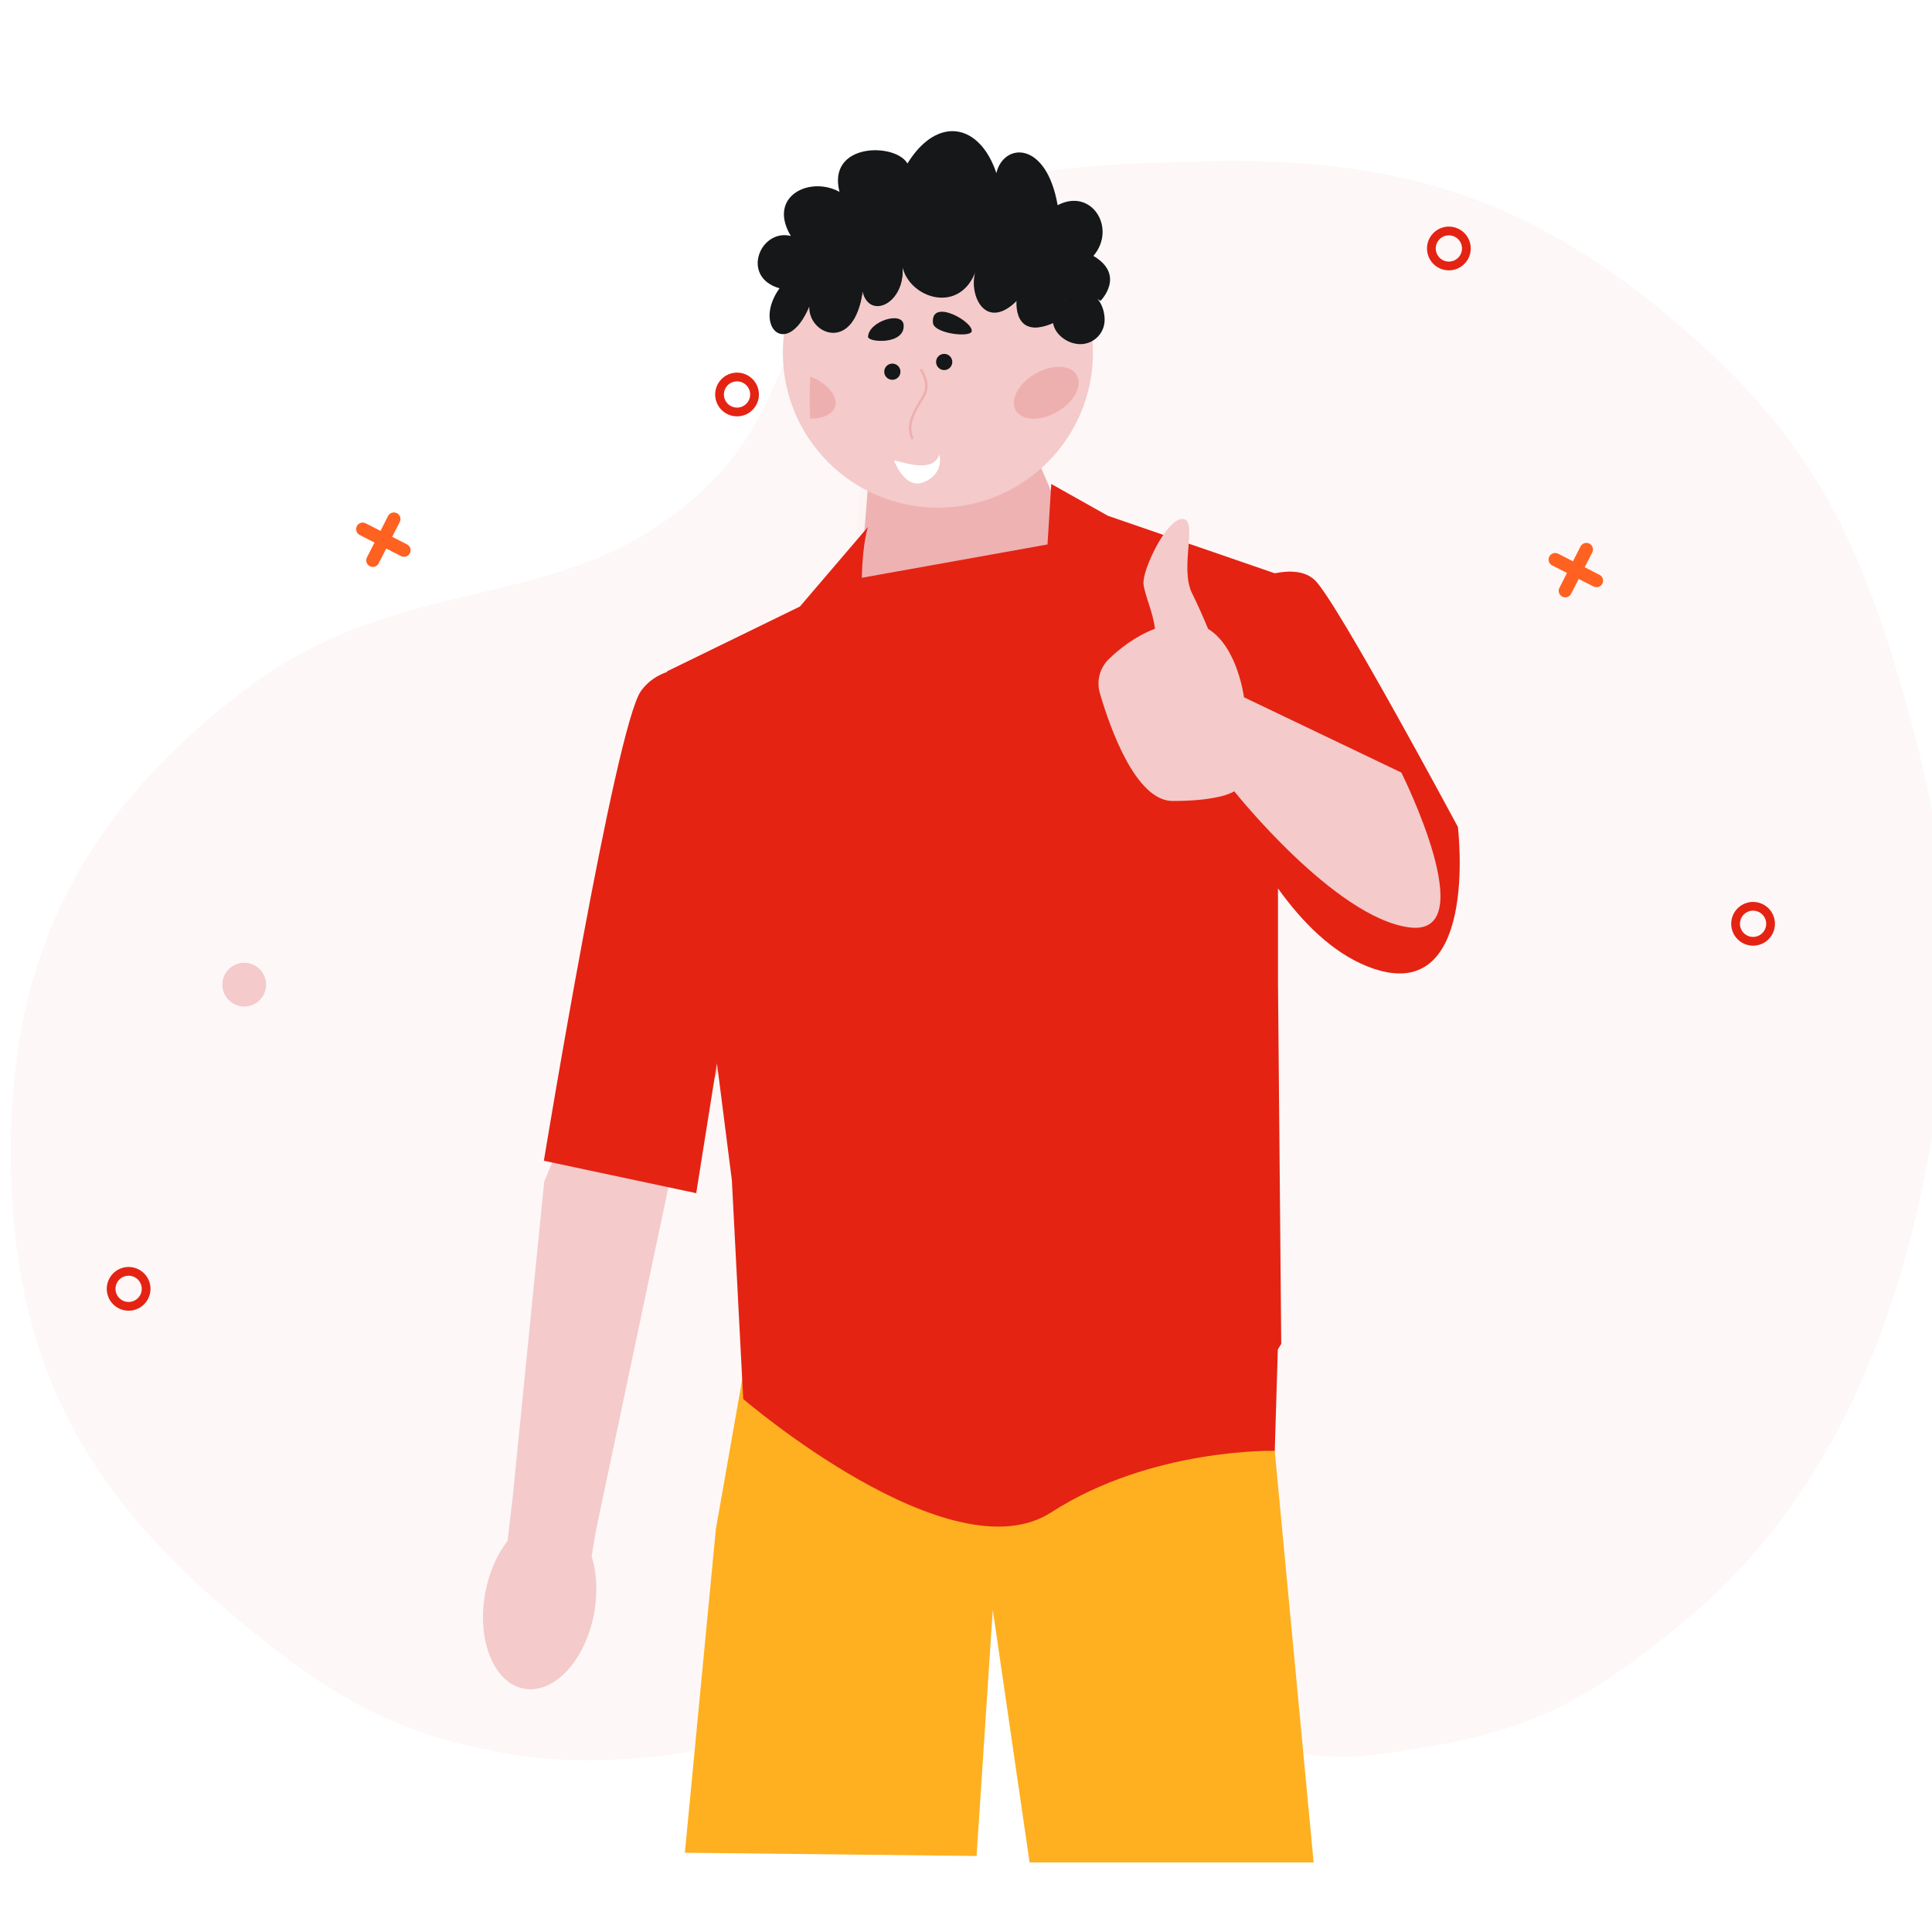 <svg width="180" height="180" viewBox="0 0 180 180" fill="none" xmlns="http://www.w3.org/2000/svg">
<rect x="0" y="0" width="180" height="180" fill="#333333" stroke="none"/>
<g clip-path="url(#clip0_978_57476)">
<rect width="180" height="180" fill="white"/>
<path d="M79.649 154.663C76.851 156.402 72.986 159.679 70.487 161.351C67.989 163.024 56.865 164.898 48.166 163.525C37.271 161.807 31.217 158.325 22.679 151.319C8.398 139.6 1.478 127.693 1.024 109.183C0.546 89.739 7.265 76.158 22.679 64.372C38.484 52.287 54.01 58.082 66.989 44.14C73.298 37.363 72.609 30.082 79.649 24.075C89.507 15.664 98.61 15.41 111.521 15.049L111.633 15.046C130.182 14.528 142.515 18.314 156.609 30.429C168.363 40.532 172.971 49.449 177.265 64.372C181.778 80.055 182.665 90.784 180 106C177.335 121.216 171.614 139.09 156.609 151.319C147.08 159.086 141.784 161.853 127.624 163.525C113.465 165.197 101.138 152.49 94.975 151.319C88.811 150.149 83.147 152.49 79.649 154.663Z" fill="#FDF7F7"/>
<circle cx="22.755" cy="91.736" r="2.038" transform="rotate(-17.976 22.755 91.736)" fill="#F4CACA"/>
<circle cx="77.171" cy="32.785" r="2.038" transform="rotate(-17.976 77.171 32.785)" fill="#F4CACA"/>
<circle cx="163.33" cy="86.068" r="1.63" transform="rotate(-17.976 163.33 86.068)" stroke="#E42313" stroke-width="0.815"/>
<circle cx="134.988" cy="23.149" r="1.63" transform="rotate(-17.976 134.988 23.149)" stroke="#E42313" stroke-width="0.815"/>
<circle cx="68.668" cy="36.753" r="1.63" transform="rotate(-17.976 68.668 36.753)" stroke="#E42313" stroke-width="0.815"/>
<circle cx="11.984" cy="120.078" r="1.63" transform="rotate(-17.976 11.984 120.078)" stroke="#E42313" stroke-width="0.815"/>
<path d="M144.891 52.134L148.742 54.098" stroke="#FF6121" stroke-width="1.223" stroke-linecap="round"/>
<path d="M147.799 51.19L145.834 55.042" stroke="#FF6121" stroke-width="1.223" stroke-linecap="round"/>
<path d="M33.791 49.3L37.642 51.264" stroke="#FF6121" stroke-width="1.223" stroke-linecap="round"/>
<path d="M36.699 48.356L34.734 52.208" stroke="#FF6121" stroke-width="1.223" stroke-linecap="round"/>
</g>
<path d="M118.766 135.099L118.763 135.171L122.39 173.522H95.925L92.495 149.968L90.985 172.918L63.807 172.616L66.694 142.485L69.149 128.519V128.516L69.517 126.414H118.044L118.108 127.175L118.766 135.099Z" fill="#FFB020"/>
<path d="M48.827 157.331C51.63 157.842 54.553 154.685 55.355 150.281C55.706 148.353 55.593 146.505 55.12 144.994L55.549 142.455L62.761 108.299C62.761 108.299 76.042 81.733 76.042 77.121C76.042 72.509 72.2 70.248 72.2 70.248L67.002 70.296L50.701 110.11L47.765 139.531L47.29 143.568C46.314 144.815 45.556 146.503 45.205 148.431C44.403 152.836 46.024 156.82 48.827 157.331Z" fill="#F4CACA"/>
<path d="M101.403 53.79L96.571 42.617L80.868 45.335L79.811 58.48L101.403 53.79Z" fill="#EEAFAF"/>
<path opacity="0.1" d="M101.707 53.693L96.639 42.633L80.168 45.323L79.06 58.335L101.707 53.693Z" fill="#F4CACA"/>
<path d="M135.827 77.042C135.827 77.042 124.655 56.206 122.541 54.092C121.6 53.151 120.121 53.138 118.768 53.412L103.215 48.053L97.943 45.091L97.595 50.726L80.288 53.833C80.384 50.396 80.869 49.089 80.869 49.089L74.527 56.508L62.146 62.547L62.153 62.602C61.245 62.919 60.383 63.462 59.73 64.359C57.315 67.681 50.671 108.145 50.671 108.145L64.864 111.165L66.796 99.044L68.186 109.957L69.243 130.34C69.243 130.34 88.569 146.949 97.93 140.909C107.291 134.87 118.766 135.172 118.766 135.172L119.052 125.724C119.256 125.398 119.37 125.207 119.37 125.207L119.068 91.692V82.775C121.369 85.98 124.145 88.736 127.372 90.027C137.941 94.254 135.827 77.042 135.827 77.042V77.042Z" fill="#E42313"/>
<path d="M87.381 47.301C95.36 47.301 101.827 40.833 101.827 32.855C101.827 24.877 95.36 18.409 87.381 18.409C79.403 18.409 72.936 24.877 72.936 32.855C72.936 40.833 79.403 47.301 87.381 47.301Z" fill="#F4CACA"/>
<path d="M101.868 23.842C104.92 25.641 102.534 28.029 102.534 28.029C102.057 27.725 101.516 27.533 100.954 27.469C100.599 27.424 100.239 27.459 99.899 27.571C99.559 27.682 99.248 27.867 98.987 28.113C98.727 28.358 98.525 28.658 98.394 28.991C98.264 29.324 98.209 29.682 98.233 30.038C94.344 31.821 94.71 28.025 94.71 28.025C91.799 30.956 90.125 27.401 90.935 25.119C89.517 29.377 84.698 27.821 84.063 24.799C84.405 28.252 80.992 29.871 80.362 27.156C80.289 27.802 80.135 28.435 79.903 29.043C78.561 32.466 75.315 30.837 75.4 28.565C73.294 33.522 70.108 30.379 72.625 26.859C68.972 25.819 70.815 21.28 73.678 21.983C71.468 18.284 75.447 16.359 78.212 17.875C77.043 13.269 83.445 13.288 84.543 15.235C87.308 10.746 91.262 11.455 92.83 16.125C93.503 13.289 97.481 13.059 98.538 19.116C101.731 17.453 104.059 21.296 101.868 23.842Z" fill="#151718"/>
<path d="M101.029 27.427C100.673 27.382 100.311 27.417 99.97 27.529C99.629 27.64 99.317 27.826 99.056 28.073C98.795 28.319 98.592 28.621 98.462 28.956C98.331 29.29 98.276 29.65 98.3 30.009C94.399 31.797 94.763 27.98 94.763 27.98C91.845 30.924 90.16 27.347 90.971 25.053C89.552 29.334 84.714 27.764 84.074 24.724C84.42 28.197 80.996 29.821 80.362 27.09C80.289 27.74 80.135 28.377 79.904 28.987C77.671 26.479 78.158 21.68 82.216 21.998C81.631 19.454 86.364 15.589 88.907 21.543C89.694 17.885 94.63 16.882 94.799 23.138C95.936 21.148 100.752 21.652 101.029 27.427Z" fill="#151718"/>
<path d="M130.558 71.976L115.898 64.963C115.898 64.963 115.31 60.269 112.56 58.595C112.093 57.48 111.555 56.255 111.067 55.284C109.859 52.884 111.671 48.355 110.161 48.355C108.651 48.355 106.419 53.118 106.537 54.394C106.628 55.373 107.437 57.083 107.605 58.58C105.763 59.274 104.278 60.464 103.302 61.412C102.456 62.232 102.142 63.455 102.473 64.586C103.43 67.861 105.822 74.626 109.255 74.626C113.785 74.626 114.992 73.72 114.992 73.72C114.992 73.72 124.354 85.497 131.299 86.403C138.244 87.309 130.558 71.976 130.558 71.976V71.976Z" fill="#F4CACA"/>
<path d="M102.916 29.799C102.916 31.049 101.902 32.063 100.651 32.063C99.4 32.063 98.084 31.049 98.084 29.799C98.084 28.548 99.702 27.232 100.953 27.232C102.204 27.232 102.916 28.548 102.916 29.799Z" fill="#151718"/>
<path d="M83.137 35.385C83.554 35.385 83.892 35.047 83.892 34.63C83.892 34.214 83.554 33.876 83.137 33.876C82.72 33.876 82.382 34.214 82.382 34.63C82.382 35.047 82.72 35.385 83.137 35.385Z" fill="#151718"/>
<path d="M87.968 34.479C88.385 34.479 88.723 34.141 88.723 33.724C88.723 33.307 88.385 32.969 87.968 32.969C87.551 32.969 87.213 33.307 87.213 33.724C87.213 34.141 87.551 34.479 87.968 34.479Z" fill="#151718"/>
<path d="M86.918 30.069C86.995 31.075 90.331 31.464 90.522 30.894C90.791 30.035 86.726 27.715 86.918 30.069Z" fill="#151718"/>
<path d="M80.872 31.375C80.872 31.919 84.316 32.143 84.19 30.287C84.107 28.943 80.945 29.917 80.872 31.375Z" fill="#151718"/>
<path d="M85.838 34.479C86.464 35.6 86.407 36.279 85.997 37C85.587 37.721 84.328 39.363 84.983 40.821" stroke="#EEAFAF" stroke-width="0.226" stroke-linecap="round" stroke-linejoin="round"/>
<path d="M87.515 42.331C86.988 44.101 84.253 43.094 83.288 42.891C83.288 42.891 84.284 45.634 86.041 44.934C88.061 44.105 87.515 42.331 87.515 42.331Z" fill="white"/>
<path d="M100.233 35.115C100.444 35.566 100.36 36.147 100.009 36.737C99.659 37.325 99.056 37.901 98.28 38.317C97.504 38.734 96.713 38.903 96.066 38.848C95.417 38.794 94.936 38.519 94.726 38.072C94.514 37.62 94.597 37.039 94.948 36.449C95.297 35.861 95.9 35.286 96.679 34.869C97.457 34.453 98.249 34.284 98.895 34.338C99.543 34.393 100.023 34.667 100.233 35.115Z" fill="#EEAFAF" stroke="#EEAFAF" stroke-width="0.302"/>
<path d="M77.631 37.905C77.516 38.201 77.26 38.439 76.888 38.604C76.549 38.755 76.122 38.842 75.642 38.856C75.57 37.673 75.568 36.488 75.638 35.305C76.349 35.62 76.917 36.045 77.275 36.495C77.667 36.988 77.794 37.486 77.631 37.905L77.772 37.959L77.631 37.905Z" fill="#EEAFAF" stroke="#EEAFAF" stroke-width="0.302"/>
<defs>
<clipPath id="clip0_978_57476">
<rect width="180" height="180" fill="white"/>
</clipPath>
</defs>
</svg>

